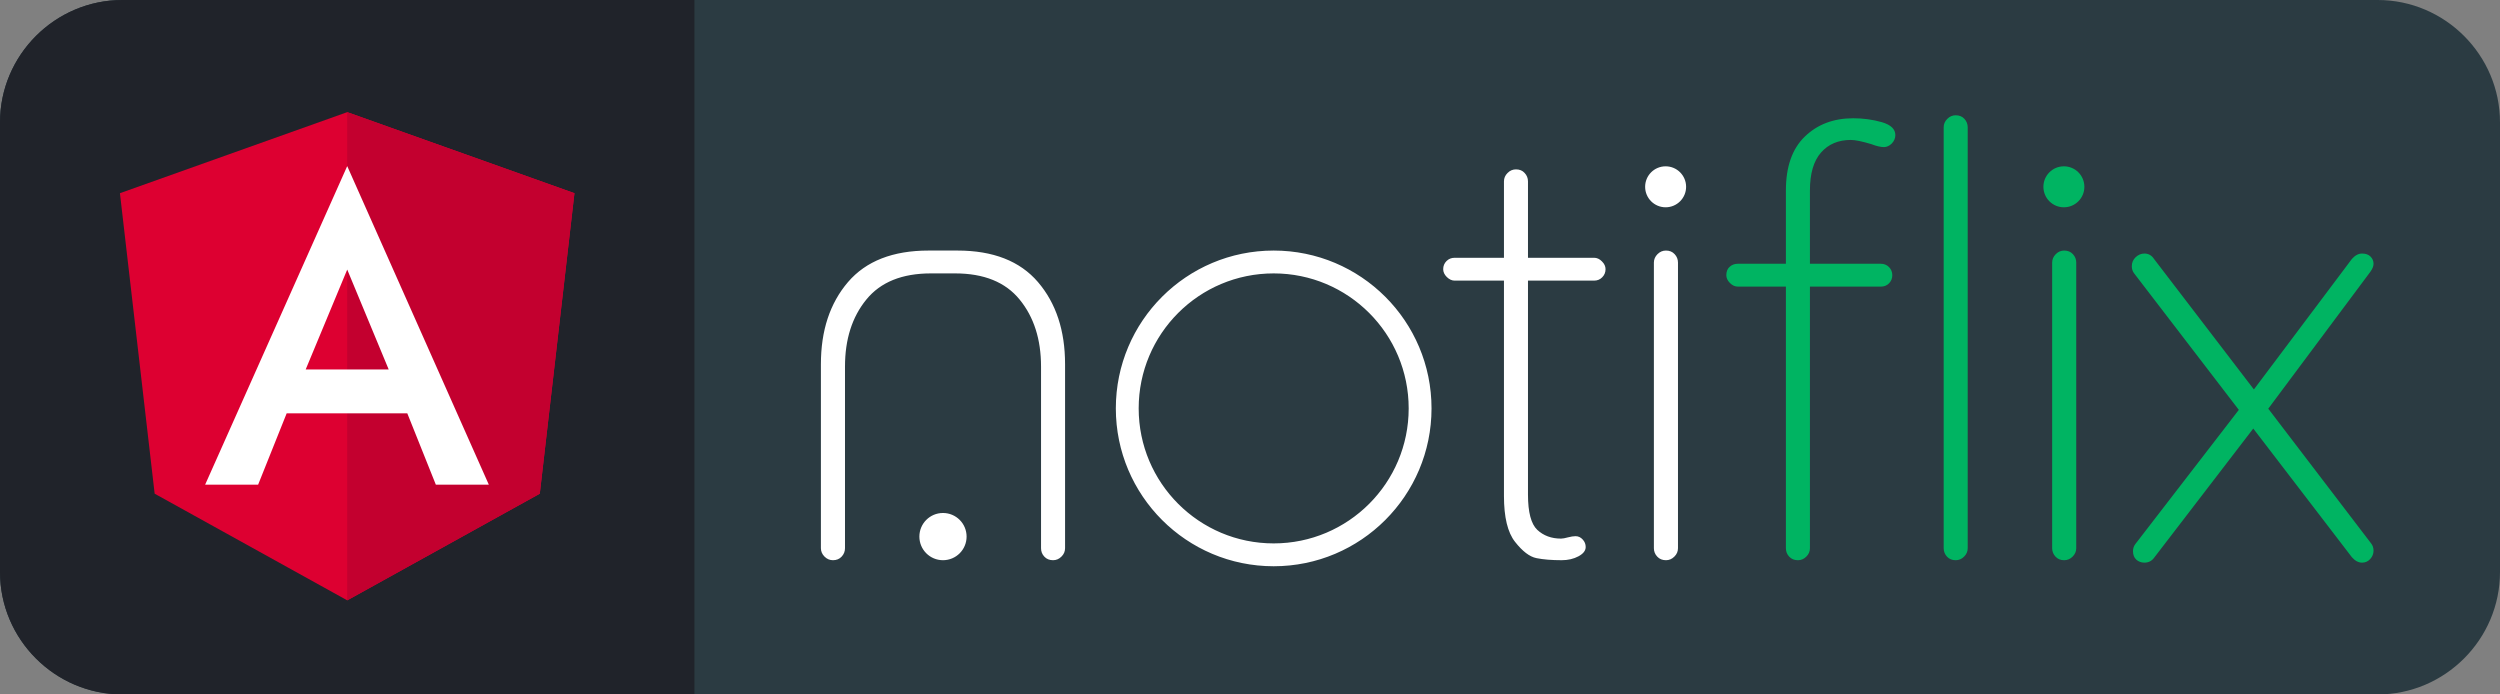 <svg xmlns="http://www.w3.org/2000/svg" xml:space="preserve" width="360px" height="100px" version="1.1" style="shape-rendering:geometricPrecision; text-rendering:geometricPrecision; image-rendering:optimizeQuality; fill-rule:evenodd; clip-rule:evenodd" viewBox="0 0 360 100" xmlns:xlink="http://www.w3.org/1999/xlink">
<rect x="0" y="0" width="360" height="100" fill="#808080" stroke="none"/>
<defs>
<style type="text/css">
.fil1 {fill:#00B462}
.fil3 {fill:#20232A}
.fil0 {fill:#2B3B42}
.fil5 {fill:#C3002F}
.fil4 {fill:#DD0031}
.fil6 {fill:white}
.fil2 {fill:white}
</style>
</defs>
<g>
<g id="_2871811904128">
<path class="fil0" d="M17.62 0l324.76 0c9.69,0 17.62,7.93 17.62,17.62l0 64.76c0,9.69 -7.93,17.62 -17.62,17.62l-324.76 0c-9.69,0 -17.62,-7.93 -17.62,-17.62l0 -64.76c0,-9.69 7.93,-17.62 17.62,-17.62z"/>
<g>
<path class="fil1" d="M294.25 26.9c0,-1.63 1.32,-2.95 2.95,-2.95 1.63,0 2.95,1.32 2.95,2.95 0,1.63 -1.32,2.95 -2.95,2.95 -1.63,0 -2.95,-1.32 -2.95,-2.95zm-37.08 52.04l0 -37.67 -6.93 0c-0.41,0 -0.78,-0.17 -1.13,-0.52 -0.34,-0.34 -0.52,-0.72 -0.52,-1.12 0,-0.52 0.16,-0.93 0.48,-1.21 0.32,-0.29 0.71,-0.44 1.17,-0.44l6.93 0 0 -10.56c0,-3.41 0.9,-5.99 2.72,-7.75 1.82,-1.76 4.14,-2.64 6.97,-2.64 1.45,0 2.82,0.19 4.12,0.56 1.3,0.38 1.95,1 1.95,1.86 0,0.46 -0.18,0.87 -0.52,1.22 -0.35,0.34 -0.73,0.51 -1.13,0.51 -0.46,0 -1.07,-0.14 -1.82,-0.43 -1.33,-0.4 -2.31,-0.6 -2.94,-0.6 -1.79,0 -3.22,0.6 -4.29,1.81 -1.07,1.22 -1.6,3.03 -1.6,5.46l0 10.56 10.22 0c0.46,0 0.85,0.16 1.17,0.48 0.31,0.32 0.47,0.71 0.47,1.17 0,0.46 -0.16,0.85 -0.47,1.17 -0.32,0.32 -0.71,0.47 -1.17,0.47l-10.22 0 0 37.67c0,0.46 -0.17,0.87 -0.52,1.21 -0.35,0.35 -0.75,0.52 -1.21,0.52 -0.52,0 -0.94,-0.17 -1.26,-0.52 -0.32,-0.34 -0.47,-0.75 -0.47,-1.21zm22.72 0l0 -60.61c0,-0.46 0.17,-0.87 0.52,-1.21 0.34,-0.35 0.75,-0.52 1.21,-0.52 0.52,0 0.94,0.17 1.26,0.52 0.31,0.34 0.47,0.75 0.47,1.21l0 60.61c0,0.46 -0.17,0.87 -0.52,1.21 -0.34,0.35 -0.75,0.52 -1.21,0.52 -0.52,0 -0.94,-0.17 -1.26,-0.52 -0.31,-0.34 -0.47,-0.75 -0.47,-1.21zm15.62 0l0 -41.13c0,-0.46 0.18,-0.87 0.52,-1.21 0.35,-0.35 0.75,-0.52 1.21,-0.52 0.52,0 0.94,0.17 1.26,0.52 0.32,0.34 0.48,0.75 0.48,1.21l0 41.13c0,0.46 -0.18,0.87 -0.52,1.21 -0.35,0.35 -0.76,0.52 -1.22,0.52 -0.52,0 -0.93,-0.17 -1.25,-0.52 -0.32,-0.34 -0.48,-0.75 -0.48,-1.21zm11.99 -0.61l14.89 -19.31 -15.07 -19.65c-0.23,-0.29 -0.34,-0.64 -0.34,-1.04 0,-0.52 0.19,-0.95 0.56,-1.3 0.38,-0.35 0.79,-0.52 1.26,-0.52 0.57,0 1.04,0.26 1.38,0.78l14.38 18.79 14.11 -18.79c0.46,-0.52 0.95,-0.78 1.47,-0.78 0.52,0 0.93,0.15 1.21,0.43 0.29,0.29 0.44,0.64 0.44,1.04 0,0.35 -0.15,0.72 -0.44,1.13l-14.72 19.74 14.81 19.4c0.23,0.29 0.35,0.63 0.35,1.04 0,0.46 -0.16,0.86 -0.48,1.21 -0.32,0.35 -0.71,0.52 -1.17,0.52 -0.52,0 -1.01,-0.26 -1.47,-0.78l-14.2 -18.53 -14.29 18.62c-0.34,0.46 -0.81,0.69 -1.38,0.69 -0.47,0 -0.86,-0.15 -1.17,-0.43 -0.32,-0.29 -0.48,-0.7 -0.48,-1.22 0,-0.4 0.12,-0.75 0.35,-1.04z"/>
<path class="fil2" d="M202.85 58.81c0,-10.74 -8.7,-19.44 -19.44,-19.44 -10.74,0 -19.44,8.7 -19.44,19.44 0,10.73 8.7,19.44 19.44,19.44 10.74,0 19.44,-8.71 19.44,-19.44zm-42.17 0c0,-12.56 10.18,-22.73 22.73,-22.73 12.55,0 22.73,10.17 22.73,22.73 0,12.55 -10.18,22.73 -22.73,22.73 -12.55,0 -22.73,-10.18 -22.73,-22.73zm55.89 12.6l0 -31 -7.1 0c-0.41,0 -0.78,-0.18 -1.13,-0.52 -0.35,-0.35 -0.52,-0.72 -0.52,-1.13 0,-0.46 0.16,-0.85 0.48,-1.17 0.31,-0.31 0.7,-0.47 1.17,-0.47l7.1 0 0 -11c0,-0.46 0.17,-0.87 0.52,-1.21 0.34,-0.35 0.75,-0.52 1.21,-0.52 0.52,0 0.94,0.17 1.25,0.52 0.32,0.34 0.48,0.75 0.48,1.21l0 11 9.53 0c0.4,0 0.78,0.17 1.12,0.52 0.35,0.34 0.52,0.72 0.52,1.12 0,0.46 -0.16,0.85 -0.48,1.17 -0.31,0.32 -0.7,0.48 -1.16,0.48l-9.53 0 0 30.82c0,2.54 0.45,4.23 1.34,5.07 0.9,0.84 2.04,1.26 3.42,1.26 0.23,0 0.57,-0.06 1,-0.18 0.43,-0.11 0.79,-0.17 1.08,-0.17 0.41,0 0.75,0.16 1.04,0.48 0.29,0.31 0.43,0.67 0.43,1.08 0,0.52 -0.34,0.96 -1.04,1.34 -0.69,0.37 -1.5,0.56 -2.42,0.56 -1.44,0 -2.66,-0.1 -3.64,-0.3 -0.98,-0.2 -2,-0.98 -3.07,-2.34 -1.07,-1.35 -1.6,-3.56 -1.6,-6.62zm21.59 7.53l0 -41.13c0,-0.46 0.18,-0.87 0.52,-1.21 0.35,-0.35 0.75,-0.52 1.22,-0.52 0.52,0 0.93,0.17 1.25,0.52 0.32,0.34 0.48,0.75 0.48,1.21l0 41.13c0,0.46 -0.17,0.87 -0.52,1.21 -0.35,0.35 -0.75,0.52 -1.21,0.52 -0.52,0 -0.94,-0.17 -1.26,-0.52 -0.32,-0.34 -0.48,-0.75 -0.48,-1.21zm-100.29 -42.86c5.14,0 9,1.51 11.6,4.54 2.6,3.04 3.9,6.98 3.9,11.82l0 26.5c0,0.46 -0.17,0.87 -0.52,1.21 -0.35,0.35 -0.75,0.52 -1.21,0.52 -0.52,0 -0.94,-0.17 -1.26,-0.52 -0.32,-0.34 -0.47,-0.75 -0.47,-1.21l0 -26.15c0,-3.93 -1.03,-7.14 -3.08,-9.65 -2.05,-2.52 -5.15,-3.77 -9.31,-3.77 -1.15,0 -2.3,0 -3.46,0 -4.16,0 -7.26,1.25 -9.31,3.77 -2.05,2.51 -3.07,5.72 -3.07,9.65l0 26.15c0,0.46 -0.16,0.87 -0.48,1.21 -0.32,0.35 -0.74,0.52 -1.25,0.52 -0.47,0 -0.87,-0.17 -1.22,-0.52 -0.34,-0.34 -0.52,-0.75 -0.52,-1.21l0 -26.5c0,-4.84 1.3,-8.78 3.9,-11.82 2.6,-3.03 6.47,-4.54 11.6,-4.54 1.39,0 2.77,0 4.16,0zm-2.08 37.79c1.88,0 3.4,1.52 3.4,3.4 0,1.88 -1.52,3.4 -3.4,3.4 -1.88,0 -3.4,-1.52 -3.4,-3.4 0,-1.88 1.52,-3.4 3.4,-3.4zm101.11 -46.97c0,-1.63 1.32,-2.95 2.95,-2.95 1.63,0 2.95,1.32 2.95,2.95 0,1.63 -1.32,2.95 -2.95,2.95 -1.63,0 -2.95,-1.32 -2.95,-2.95z"/>
</g>
<path class="fil3" d="M100 0l-82.38 0c-9.69,0 -17.62,7.93 -17.62,17.62l0 64.76c0,9.69 7.93,17.62 17.62,17.62l82.38 0 0 -100z"/>
<g>
<polygon class="fil4" points="50,16.15 50,16.15 17.27,27.82 22.27,71.09 50,86.45 50,86.45 77.73,71.09 82.72,27.82 "/>
<polygon class="fil5" points="50,16.15 50,23.95 50,23.92 50,59.52 50,59.52 50,86.45 50,86.45 77.73,71.09 82.72,27.82 "/>
<path class="fil6" d="M50 23.92l-20.46 45.87 0 0 7.63 0 0 0 4.11 -10.27 17.37 0 4.11 10.27 0 0 7.63 0 0 0 -20.39 -45.87zm0 0l0 0zm5.97 29.28l-11.95 0 5.98 -14.38 5.97 14.38z"/>
</g>
</g>
</g>
</svg>